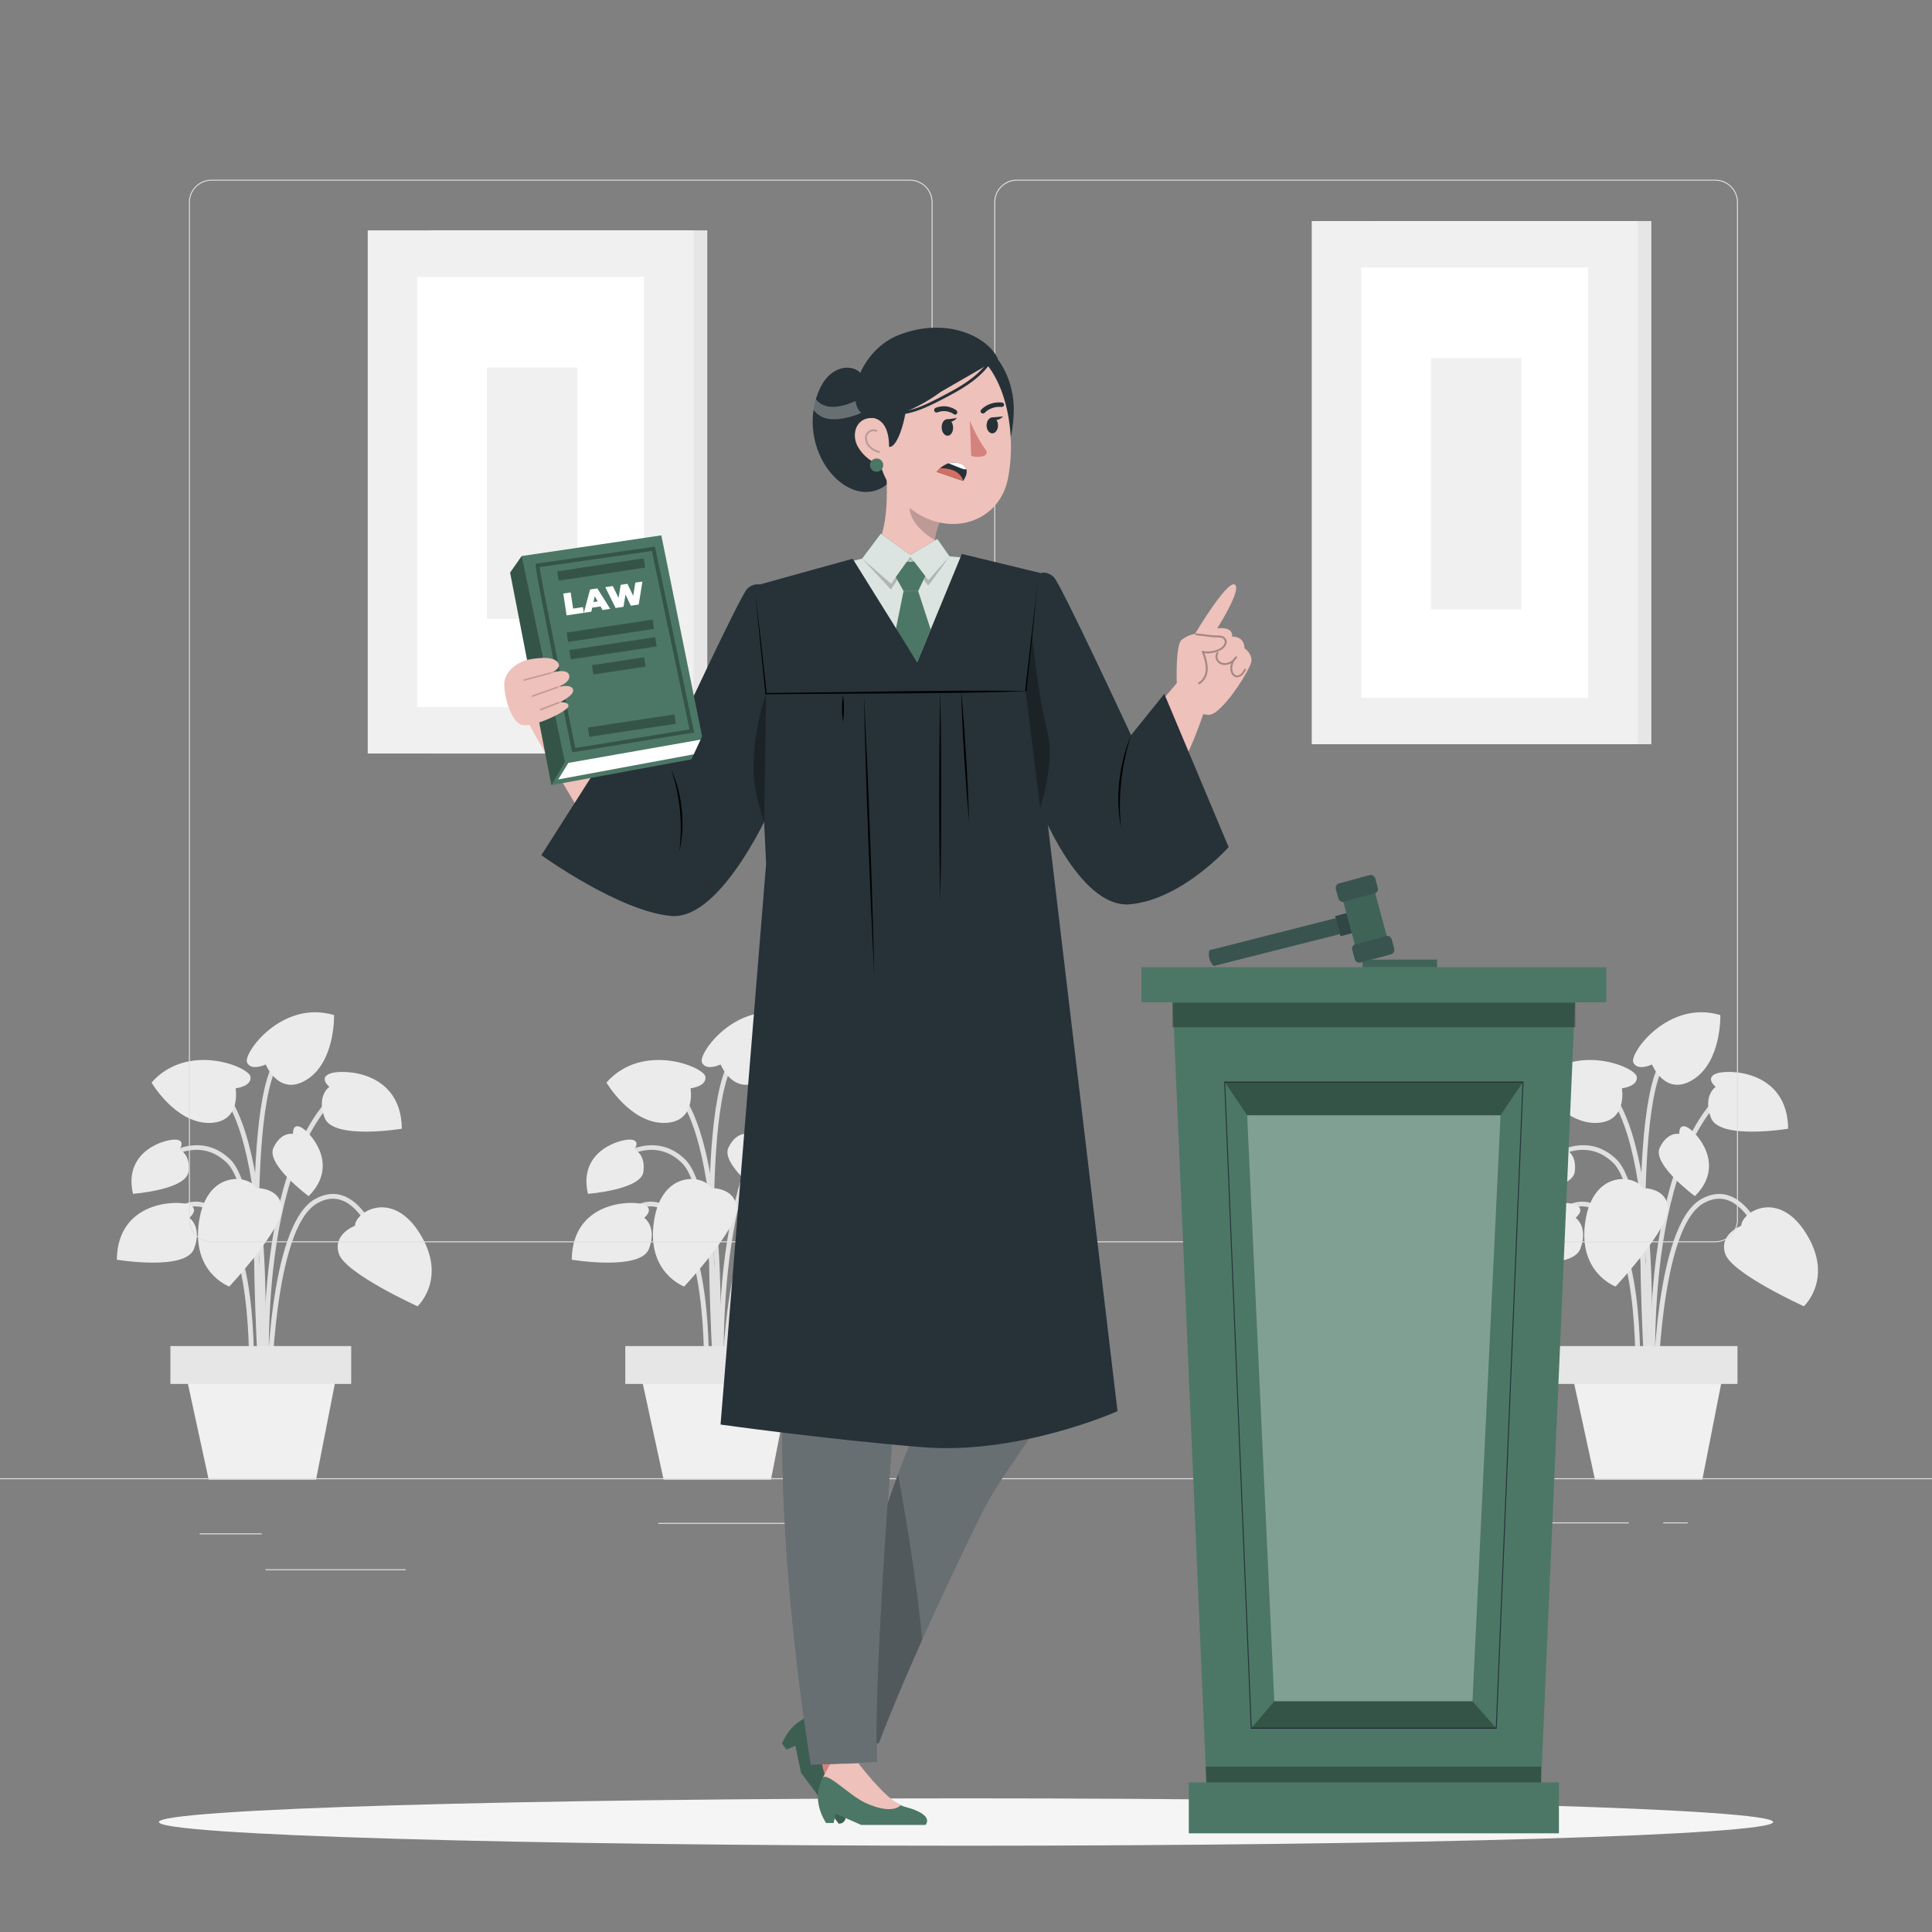 <svg xmlns="http://www.w3.org/2000/svg" viewBox="0 0 500 500"><rect x="0" y="0" width="500" height="500" fill="#808080" stroke="none"/><g id="freepik--background-complete--inject-144"><g><rect x="111.23" y="59.62" width="71.82" height="135.39" style="fill:#e6e6e6;"></rect><rect x="95.17" y="59.62" width="84.36" height="135.39" style="fill:#f0f0f0;"></rect><rect x="107.99" y="71.65" width="58.68" height="111.34" style="fill:#fff;"></rect><rect x="126.02" y="95.09" width="23.41" height="65.06" style="fill:#f0f0f0;"></rect></g><g><rect x="355.55" y="57.21" width="71.82" height="135.39" style="fill:#e6e6e6;"></rect><rect x="339.48" y="57.21" width="84.36" height="135.39" style="fill:#f0f0f0;"></rect><rect x="352.31" y="69.24" width="58.68" height="111.34" style="fill:#fff;"></rect><rect x="370.34" y="92.68" width="23.41" height="65.06" style="fill:#f0f0f0;"></rect></g><g><g><path d="M427.07,357.73c-.02-.49-1.66-49.08-9.57-56.77-7.69-7.47-16.51-.28-16.88,.03l-.79-.95c.1-.08,10.06-8.21,18.54,.03,8.26,8.03,9.88,55.6,9.94,57.62l-1.24,.04Z" style="fill:#e0e0e0;"></path><path d="M427.75,367.28c-.06-.58-5.4-58.34,15.69-82.55l.93,.81c-20.74,23.81-15.45,81.04-15.39,81.61l-1.23,.12Z" style="fill:#e0e0e0;"></path><path d="M426.97,361.17l-1.23-.08c.04-.65,4.13-65.66-11.34-79.89l.84-.91c15.91,14.63,11.92,78.19,11.74,80.89Z" style="fill:#e0e0e0;"></path><path d="M428.98,361.14h-1.24c.02-1.8,.51-43.92,12.47-50.78,2.66-1.53,5.26-1.78,7.74-.76,7.23,2.99,10.82,15.87,10.97,16.41l-1.19,.33c-.03-.13-3.57-12.84-10.25-15.6-2.1-.87-4.34-.64-6.65,.69-11.35,6.51-11.85,49.27-11.85,49.7Z" style="fill:#e0e0e0;"></path><path d="M424.32,361.17l-1.23-.07c.02-.33,1.8-33.28-7.09-44.89-2.15-2.81-4.49-4.15-6.97-3.98-5.83,.41-10.71,8.93-10.76,9.02l-1.08-.61c.21-.37,5.26-9.19,11.75-9.64,2.9-.21,5.61,1.3,8.04,4.46,9.17,11.97,7.42,44.35,7.34,45.72Z" style="fill:#e0e0e0;"></path><path d="M426.27,365.65c-.24-3.2-5.81-78.44,3.99-91.7l.99,.73c-9.53,12.89-3.81,90.09-3.75,90.87l-1.23,.09Z" style="fill:#e0e0e0;"></path></g><path d="M450.63,317.23s-5.88,2.17-4.13,7.29c1.75,5.12,20.34,13.54,20.34,13.54,0,0,7.79-7.14,.64-18.75-7.15-11.61-16.69-5.74-16.85-2.08Z" style="fill:#ebebeb;"></path><path d="M425.06,307.49s6.26-.26,6.62,5.13c.36,5.4-13.57,20.33-13.57,20.33,0,0-9.94-3.59-7.8-17.06,2.13-13.47,13.19-11.72,14.75-8.4Z" style="fill:#ebebeb;"></path><path d="M419.76,281.65s4.18-.45,3.84-2.99c-.34-2.54-16.23-9.09-25.61,1.5,0,0,6,10.31,14.68,10.45,8.68,.13,7.08-8.95,7.08-8.95Z" style="fill:#ebebeb;"></path><path d="M427.54,275.48s-3.78,1.83-4.84-.51c-1.06-2.34,8.97-16.3,22.52-12.27,0,0,.36,11.93-6.94,16.63-7.3,4.71-10.75-3.85-10.75-3.85Z" style="fill:#ebebeb;"></path><path d="M407.77,315.17s2.88-2.33-.23-3.46c-3.11-1.14-18.37-.81-18.53,14.3,0,0,17.77,2.95,19.97-2.8,2.2-5.76-1.22-8.04-1.22-8.04Z" style="fill:#ebebeb;"></path><path d="M444.01,281.27s-2.88-2.33,.23-3.46c3.11-1.14,18.37-.81,18.53,14.3,0,0-17.77,2.95-19.97-2.8-2.2-5.76,1.22-8.04,1.22-8.04Z" style="fill:#ebebeb;"></path><path d="M434.61,293.45s-.25-2.83,2.03-1.72c2.28,1.11,10.24,9.69,1.99,17.83,0,0-11.1-8.22-9.1-12.5,2-4.28,5.08-3.61,5.08-3.61Z" style="fill:#ebebeb;"></path><path d="M405.19,297.48s1.72-2.26-.8-2.54c-2.52-.28-13.83,2.74-11.2,14.02,0,0,13.77-1.04,14.36-5.72,.59-4.69-2.37-5.76-2.37-5.76Z" style="fill:#ebebeb;"></path><polygon points="440.56 382.94 412.78 382.94 405.39 348.85 447.25 348.85 440.56 382.94" style="fill:#f0f0f0;"></polygon><rect x="402.87" y="348.36" width="46.79" height="9.8" style="fill:#e6e6e6;"></rect></g><g><g><path d="M68.3,357.73c-.02-.49-1.66-49.08-9.57-56.77-7.69-7.47-16.51-.28-16.88,.03l-.79-.95c.1-.08,10.06-8.21,18.54,.03,8.26,8.03,9.88,55.6,9.94,57.62l-1.24,.04Z" style="fill:#e0e0e0;"></path><path d="M68.97,367.28c-.06-.58-5.4-58.34,15.69-82.55l.93,.81c-20.74,23.81-15.45,81.04-15.39,81.61l-1.23,.12Z" style="fill:#e0e0e0;"></path><path d="M68.19,361.17l-1.23-.08c.04-.65,4.13-65.66-11.34-79.89l.84-.91c15.91,14.63,11.92,78.19,11.74,80.89Z" style="fill:#e0e0e0;"></path><path d="M70.21,361.14h-1.24c.02-1.8,.51-43.92,12.47-50.78,2.66-1.53,5.26-1.78,7.74-.76,7.23,2.99,10.82,15.87,10.97,16.41l-1.19,.33c-.03-.13-3.57-12.84-10.25-15.6-2.1-.87-4.34-.64-6.65,.69-11.35,6.51-11.85,49.27-11.85,49.7Z" style="fill:#e0e0e0;"></path><path d="M65.55,361.17l-1.23-.07c.02-.33,1.8-33.28-7.09-44.89-2.15-2.81-4.49-4.15-6.97-3.98-5.83,.41-10.71,8.93-10.76,9.02l-1.08-.61c.21-.37,5.26-9.19,11.75-9.64,2.9-.21,5.61,1.3,8.04,4.46,9.17,11.97,7.42,44.35,7.34,45.72Z" style="fill:#e0e0e0;"></path><path d="M67.5,365.65c-.24-3.2-5.81-78.44,3.99-91.7l.99,.73c-9.53,12.89-3.81,90.09-3.75,90.87l-1.23,.09Z" style="fill:#e0e0e0;"></path></g><path d="M91.85,317.23s-5.88,2.17-4.13,7.29c1.75,5.12,20.34,13.54,20.34,13.54,0,0,7.79-7.14,.64-18.75-7.15-11.61-16.69-5.74-16.85-2.08Z" style="fill:#ebebeb;"></path><path d="M66.29,307.49s6.26-.26,6.62,5.13c.36,5.4-13.57,20.33-13.57,20.33,0,0-9.94-3.59-7.8-17.06,2.13-13.47,13.19-11.72,14.75-8.4Z" style="fill:#ebebeb;"></path><path d="M60.99,281.65s4.18-.45,3.84-2.99c-.34-2.54-16.23-9.09-25.61,1.5,0,0,6,10.31,14.68,10.45,8.68,.13,7.08-8.95,7.08-8.95Z" style="fill:#ebebeb;"></path><path d="M68.77,275.48s-3.78,1.83-4.84-.51c-1.06-2.34,8.97-16.3,22.52-12.27,0,0,.36,11.93-6.94,16.63-7.3,4.71-10.75-3.85-10.75-3.85Z" style="fill:#ebebeb;"></path><path d="M49,315.17s2.88-2.33-.23-3.46c-3.11-1.14-18.37-.81-18.53,14.3,0,0,17.77,2.95,19.97-2.8,2.2-5.76-1.22-8.04-1.22-8.04Z" style="fill:#ebebeb;"></path><path d="M85.24,281.27s-2.88-2.33,.23-3.46c3.11-1.14,18.37-.81,18.53,14.3,0,0-17.77,2.95-19.97-2.8-2.2-5.76,1.22-8.04,1.22-8.04Z" style="fill:#ebebeb;"></path><path d="M75.84,293.45s-.25-2.83,2.03-1.72c2.28,1.11,10.24,9.69,1.99,17.83,0,0-11.1-8.22-9.1-12.5,2-4.28,5.08-3.61,5.08-3.61Z" style="fill:#ebebeb;"></path><path d="M46.42,297.48s1.72-2.26-.8-2.54c-2.52-.28-13.83,2.74-11.2,14.02,0,0,13.77-1.04,14.36-5.72,.59-4.69-2.37-5.76-2.37-5.76Z" style="fill:#ebebeb;"></path><polygon points="81.79 382.94 54.01 382.94 46.62 348.85 88.47 348.85 81.79 382.94" style="fill:#f0f0f0;"></polygon><rect x="44.1" y="348.36" width="46.79" height="9.8" style="fill:#e6e6e6;"></rect></g><g><g><path d="M186.03,357.73c-.02-.49-1.66-49.08-9.57-56.77-7.69-7.47-16.51-.28-16.88,.03l-.79-.95c.1-.08,10.06-8.21,18.54,.03,8.26,8.03,9.88,55.6,9.94,57.62l-1.24,.04Z" style="fill:#e0e0e0;"></path><path d="M186.71,367.28c-.06-.58-5.4-58.34,15.69-82.55l.93,.81c-20.74,23.81-15.45,81.04-15.39,81.61l-1.23,.12Z" style="fill:#e0e0e0;"></path><path d="M185.93,361.17l-1.23-.08c.04-.65,4.13-65.66-11.34-79.89l.84-.91c15.91,14.63,11.92,78.19,11.74,80.89Z" style="fill:#e0e0e0;"></path><path d="M187.94,361.14h-1.24c.02-1.8,.51-43.92,12.47-50.78,2.66-1.53,5.26-1.78,7.74-.76,7.23,2.99,10.82,15.87,10.97,16.41l-1.19,.33c-.03-.13-3.57-12.84-10.25-15.6-2.1-.87-4.34-.64-6.65,.69-11.35,6.51-11.85,49.27-11.85,49.7Z" style="fill:#e0e0e0;"></path><path d="M183.29,361.17l-1.23-.07c.02-.33,1.8-33.28-7.09-44.89-2.15-2.81-4.49-4.15-6.97-3.98-5.83,.41-10.71,8.93-10.76,9.02l-1.08-.61c.21-.37,5.26-9.19,11.75-9.64,2.9-.21,5.61,1.3,8.04,4.46,9.17,11.97,7.42,44.35,7.34,45.72Z" style="fill:#e0e0e0;"></path><path d="M185.24,365.65c-.24-3.2-5.81-78.44,3.99-91.7l.99,.73c-9.53,12.89-3.81,90.09-3.75,90.87l-1.23,.09Z" style="fill:#e0e0e0;"></path></g><path d="M209.59,317.23s-5.88,2.17-4.13,7.29c1.75,5.12,20.34,13.54,20.34,13.54,0,0,7.79-7.14,.64-18.75-7.15-11.61-16.69-5.74-16.85-2.08Z" style="fill:#ebebeb;"></path><path d="M184.02,307.49s6.26-.26,6.62,5.13c.36,5.4-13.57,20.33-13.57,20.33,0,0-9.94-3.59-7.8-17.06,2.13-13.47,13.19-11.72,14.75-8.4Z" style="fill:#ebebeb;"></path><path d="M178.72,281.65s4.18-.45,3.84-2.99c-.34-2.54-16.23-9.09-25.61,1.5,0,0,6,10.31,14.68,10.45,8.68,.13,7.08-8.95,7.08-8.95Z" style="fill:#ebebeb;"></path><path d="M186.5,275.48s-3.78,1.83-4.84-.51c-1.06-2.34,8.97-16.3,22.52-12.27,0,0,.36,11.93-6.94,16.63-7.3,4.71-10.75-3.85-10.75-3.85Z" style="fill:#ebebeb;"></path><path d="M166.73,315.17s2.88-2.33-.23-3.46c-3.11-1.14-18.37-.81-18.53,14.3,0,0,17.77,2.95,19.97-2.8,2.2-5.76-1.22-8.04-1.22-8.04Z" style="fill:#ebebeb;"></path><path d="M202.97,281.27s-2.88-2.33,.23-3.46c3.11-1.14,18.37-.81,18.53,14.3,0,0-17.77,2.95-19.97-2.8-2.2-5.76,1.22-8.04,1.22-8.04Z" style="fill:#ebebeb;"></path><path d="M193.58,293.45s-.25-2.83,2.03-1.72c2.28,1.11,10.24,9.69,1.99,17.83,0,0-11.1-8.22-9.1-12.5,2-4.28,5.08-3.61,5.08-3.61Z" style="fill:#ebebeb;"></path><path d="M164.16,297.48s1.72-2.26-.8-2.54c-2.52-.28-13.83,2.74-11.2,14.02,0,0,13.77-1.04,14.36-5.72,.59-4.69-2.37-5.76-2.37-5.76Z" style="fill:#ebebeb;"></path><polygon points="199.52 382.94 171.74 382.94 164.35 348.85 206.21 348.85 199.52 382.94" style="fill:#f0f0f0;"></polygon><rect x="161.83" y="348.36" width="46.79" height="9.8" style="fill:#e6e6e6;"></rect></g><g><g><g><path d="M443.92,321.5h-180.75c-3.23,0-5.86-2.63-5.86-5.86V52.36c0-3.23,2.63-5.86,5.86-5.86h180.75c3.23,0,5.86,2.63,5.86,5.86V315.64c0,3.23-2.63,5.86-5.86,5.86ZM263.17,46.75c-3.09,0-5.61,2.52-5.61,5.61V315.64c0,3.09,2.52,5.61,5.61,5.61h180.75c3.09,0,5.61-2.52,5.61-5.61V52.36c0-3.09-2.52-5.61-5.61-5.61h-180.75Z" style="fill:#e0e0e0;"></path><path d="M235.49,321.5H54.75c-3.23,0-5.86-2.63-5.86-5.86V52.36c0-3.23,2.63-5.86,5.86-5.86H235.49c3.23,0,5.86,2.63,5.86,5.86V315.64c0,3.23-2.63,5.86-5.86,5.86ZM54.75,46.75c-3.09,0-5.61,2.52-5.61,5.61V315.64c0,3.09,2.52,5.61,5.61,5.61H235.49c3.09,0,5.61-2.52,5.61-5.61V52.36c0-3.09-2.52-5.61-5.61-5.61H54.75Z" style="fill:#e0e0e0;"></path></g><rect x="0" y="382.57" width="500" height=".25" style="fill:#e0e0e0;"></rect></g><rect x="51.67" y="396.83" width="16.06" height=".25" style="fill:#e0e0e0;"></rect><rect x="170.35" y="394.12" width="53.53" height=".25" style="fill:#e0e0e0;"></rect><rect x="68.73" y="406.12" width="36.25" height=".25" style="fill:#e0e0e0;"></rect><rect x="378.35" y="393.99" width="43.19" height=".25" style="fill:#e0e0e0;"></rect><rect x="430.45" y="393.99" width="6.33" height=".25" style="fill:#e0e0e0;"></rect><rect x="316.21" y="400.22" width="53.89" height=".25" style="fill:#e0e0e0;"></rect></g></g><g id="freepik--Shadow--inject-144"><path d="M458.88,471.54c0,3.39-93.52,6.13-208.88,6.13s-208.88-2.75-208.88-6.13,93.52-6.13,208.88-6.13,208.88,2.75,208.88,6.13Z" style="fill:#f5f5f5;"></path></g><g id="freepik--Character--inject-144"><g><g><g><path d="M304.55,176.79s-.38-9.85,1.26-11.2c1.65-1.35,3.46-1.55,3.46-1.55,0,0,8.44-14.2,10.34-12.72,1.02,.8-.48,4.63-4.57,11.29,0,0,4.12-.62,3.84,2.15,0,0,3.16-.23,3.19,3.02,0,0,2.37,1.58,1.69,3.79-.68,2.21-5.39,9.88-9.05,12.64-1.11,.84-1.92,.97-3.3,.56,0,0-5.36,16.32-8.84,16.32l-3.63-17.67,5.6-6.62Z" style="fill:#eec1bb;"></path><path d="M310.3,177.09c-.09,0-.17-.05-.22-.13-.07-.12-.02-.27,.1-.34,1.04-.57,1.75-1.79,1.86-3.18,.1-1.31-.43-3.46-.99-4.65-.04-.09-.03-.19,.04-.27,.06-.07,.17-.1,.26-.08,1.62,.5,4.5-.15,5.34-1.52,.44-.73,.38-1.19-.22-1.71-.27-.23-1.2-.25-1.75-.26-.19,0-.36,0-.49-.01-.79-.05-1.59-.16-2.35-.26-.76-.1-1.55-.21-2.32-.26-.14,0-.24-.13-.23-.27,0-.14,.14-.25,.26-.23,.79,.05,1.59,.16,2.36,.26,.76,.1,1.55,.21,2.32,.26,.12,0,.28,.01,.46,.01,.9,.01,1.68,.05,2.06,.38,.8,.68,.9,1.41,.33,2.35-.88,1.44-3.59,2.15-5.41,1.85,.5,1.28,.93,3.17,.84,4.44-.12,1.56-.93,2.93-2.12,3.58-.04,.02-.08,.03-.12,.03Z" style="opacity:.3;"></path><path d="M320.16,175.31c-.1,0-.2,0-.29-.03-.95-.19-1.43-1.24-1.47-2.13-.02-.51,.05-1.01,.21-1.49-.2,.12-.41,.21-.61,.28-.96,.33-2.02,.17-2.71-.42-.78-.68-.97-1.9-.4-2.68,.08-.11,.24-.14,.35-.06,.11,.08,.14,.24,.06,.35-.41,.57-.26,1.51,.32,2.01,.55,.48,1.42,.61,2.22,.33,.44-.15,.87-.43,1.27-.81,.18-.27,.4-.53,.65-.75,.09-.08,.24-.08,.33,0,.1,.09,.11,.23,.04,.33-.2,.27-.41,.52-.63,.74-.41,.63-.62,1.38-.59,2.14,.03,.72,.41,1.53,1.07,1.66,.38,.08,.82-.08,1.19-.41,.35-.33,.6-.76,.84-1.19,.07-.12,.22-.16,.34-.1s.16,.22,.09,.34c-.25,.44-.53,.93-.94,1.31-.4,.36-.88,.56-1.33,.56Z" style="opacity:.3;"></path></g><path d="M269.32,148.31s1.59-.62,3.38,1.02,20.02,40.93,20.02,40.93l8.6-10.69,16.65,39.67s-12.1,13.59-25.54,14.79c-13.44,1.19-23.91-26.56-23.91-26.56l-4.32-40.5,5.13-18.64Z" style="fill:#263238;"></path><path d="M292.72,190.26c-2.47,7.74-3.46,16.01-2.57,24.1-1.57-8-.55-16.58,2.57-24.1h0Z"></path></g><g><path d="M152.67,214.35s-17.09-28.11-17.62-31c-.53-2.89,6.41-8.29,6.41-8.29l19.02,17.79-7.81,21.5Z" style="fill:#eec1bb;"></path><path d="M196.78,151.33s-1.59-.62-3.38,1.02c-1.79,1.64-20.02,40.93-20.02,40.93l-8.6-10.69-24.67,38.73s20.12,14.54,33.57,15.73c13.44,1.19,26.57-29.54,26.57-29.54l1.66-37.53-5.13-18.64Z" style="fill:#263238;"></path><path d="M173.65,198.97c2.99,6.65,3.77,14.39,2.14,21.5,.94-7.25,.21-14.58-2.14-21.5h0Z"></path><polygon points="181.7 190.57 178.93 196.52 142.71 203.21 132.02 148.18 135.02 143.9 171.15 138.55 181.7 190.57" style="fill:#4C7766;"></polygon><polygon points="135.02 143.9 146.2 197.24 142.71 203.21 132.02 148.18 135.02 143.9" style="opacity:.3;"></polygon><polygon points="144.46 201.72 147.09 197.44 181.3 191.42 179.54 195.21 144.46 201.72" style="fill:#fff;"></polygon><path d="M148.09,194.72l-.1-.47c-9.72-47.69-9.5-47.97-9.31-48.22l.12-.16,30.69-4.41,10.15,48.12-31.56,5.13Zm-8.47-47.95c.58,3.97,6.71,34.29,9.26,46.81l29.57-4.81-9.74-46.18-29.1,4.18Z" style="opacity:.3;"></path><g><path d="M145.78,153.61l1.91-.29,.63,4.18,2.55-.39,.22,1.48-4.46,.67-.85-5.66Z" style="fill:#fff;"></path><path d="M155.41,156.94l-2.15,.32-.23,1.04-1.94,.29,1.62-6.03,1.88-.28,3.33,5.29-1.97,.3-.53-.93Zm-.73-1.3l-.76-1.34-.33,1.51,1.1-.17Z" style="fill:#fff;"></path><path d="M166.26,150.52l-.96,5.93-2.05,.31-1.37-2.89-.51,3.17-2.05,.31-2.67-5.39,1.96-.3,1.47,3.07,.56-3.38,1.75-.26,1.48,3.11,.55-3.42,1.81-.27Z" style="fill:#fff;"></path></g><rect x="146.71" y="162.03" width="22.48" height="2.44" transform="translate(-22.58 25.38) rotate(-8.58)" style="opacity:.3;"></rect><rect x="147.4" y="166.57" width="22.48" height="2.44" transform="translate(-23.25 25.53) rotate(-8.58)" style="opacity:.3;"></rect><rect x="153.28" y="171.12" width="13.68" height="2.44" transform="translate(-23.91 25.81) rotate(-8.58)" style="opacity:.3;"></rect><rect x="152.19" y="186.59" width="22.65" height="2.44" transform="translate(-26.18 26.48) rotate(-8.58)" style="opacity:.3;"></rect><rect x="144.25" y="146.17" width="22.65" height="2.44" transform="translate(-20.24 24.85) rotate(-8.58)" style="opacity:.3;"></rect><g><path d="M130.58,176.19c-.5,2.63,1.49,11,4.72,11.48,3.23,.48,11.64-3.65,11.81-4.89,.17-1.24-2.22-1.04-2.22-1.04,0,0,4-1.87,3.4-3.38-.58-1.46-3.81-.57-3.81-.57,0,0,3.64-1.4,2.73-3.3-.75-1.59-4.66-.34-4.66-.34,0,0,3.47-1.35,1.5-3.06-1.97-1.71-8.05-.21-8.05-.21h0s-4.67,1.46-5.41,5.31Z" style="fill:#eec1bb;"></path><path d="M142.62,174.33h-.02l-6.92,1.86c-.09,.02-.19-.04-.22-.14-.03-.1,.02-.21,.11-.23l6.92-1.85c.09-.02,.19,.04,.22,.14,.03,.1-.01,.2-.1,.23Z" style="opacity:.2;"></path><path d="M144.35,178.04h0l-6.5,2.31c-.09,.03-.19-.02-.23-.13-.04-.1,0-.19,.1-.24l6.5-2.31c.09-.03,.19,.03,.23,.13,.04,.1,0,.21-.09,.24Z" style="opacity:.2;"></path><path d="M144.74,182l-4.78,1.85c-.09,.03-.19-.02-.23-.12-.04-.1,0-.21,.09-.25l4.78-1.85c.09-.03,.19,.02,.23,.12,.04,.1,0,.21-.09,.25Z" style="opacity:.2;"></path></g></g><g><g><path d="M223.78,100.64c.7-1.98-.61-4.31-2.54-5.11-1.94-.8-4.25-.26-5.93,1-1.68,1.26-2.8,3.13-3.58,5.08-2.65,6.64-1.51,14.65,2.88,20.29,2.13,2.73,5.12,4.97,8.56,5.37,3.44,.39,7.24-1.49,8.29-4.79l-7.68-21.84Z" style="fill:#263238;"></path><path d="M211.16,103.25s2.6,5.14,12.95-.88l1.73,3.12s-11.22,6.4-15.31,.55c0,0,.27-1.63,.63-2.78Z" style="fill:#fff; opacity:.3;"></path><g><path d="M246.43,94.69s9.05,17.81,9.31,23.25c3.59,3.29,6.46-3.01,6.63-11.6,.14-7.03-3.25-14.74-9.22-17.69-8.38-4.14-6.73,6.03-6.73,6.03Z" style="fill:#263238;"></path><g><g><path d="M243.91,144.86c-1.56-1.68-2.24-3.39-1.84-5.74,.28-1.81,.93-3.67,1.7-5.48l-2.33-2.72-12.16-12.27c.3,8.2,1.29,21.36-5.12,25.81,0,0-8.43,2.14-11.9,2.86,2.07,1.7,9.72,32.12,22,31.13,11.17-.9,18.07-27.87,19.25-32.48-3.17-.99-6.6-.44-9.6-1.11Z" style="fill:#eec1bb;"></path><path d="M241.97,139.83c-3.34-1.99-7.01-5.43-6.57-9.36,.2-1.66,.55-3.23,.95-4.23l6.79,9c-.56,1.45-.76,2.41-1.17,4.6Z" style="opacity:.2;"></path><path d="M225.83,105.49c1.14,12.5,1.37,17.8,7.81,24.35,9.7,9.86,24.62,6.54,27.19-5.85,2.31-11.15,.05-29.71-12.22-34.96-12.09-5.17-23.93,3.96-22.79,16.46Z" style="fill:#eec1bb;"></path><path d="M243.7,110.48c-.03,1.17,.6,2.19,1.42,2.28,.82,.09,1.51-.79,1.54-1.97,.03-1.17-.6-2.19-1.42-2.28-.82-.09-1.51,.79-1.54,1.97Z" style="fill:#263238;"></path><path d="M255.34,109.85c-.1,1.13,.48,2.16,1.29,2.29,.81,.13,1.54-.68,1.64-1.81,.1-1.13-.48-2.16-1.29-2.29-.81-.13-1.54,.68-1.64,1.81Z" style="fill:#263238;"></path><path d="M242.1,106.7c.14,.07,.31,.09,.47,.03,2.45-.95,4.23,.43,4.25,.45,.26,.21,.63,.16,.82-.12,.19-.28,.12-.67-.14-.88-.09-.07-2.33-1.81-5.37-.63-.3,.12-.45,.48-.33,.81,.06,.16,.17,.28,.3,.35Z" style="fill:#263238;"></path><path d="M259.64,105.19c.12-.1,.2-.23,.21-.39,.03-.32-.23-.61-.58-.64-3.49-.29-5.31,1.82-5.38,1.91-.21,.26-.17,.62,.11,.82,.28,.2,.67,.16,.89-.1,.07-.08,1.51-1.7,4.28-1.47,.18,.02,.35-.04,.47-.14Z" style="fill:#263238;"></path><path d="M222.05,115.67c1.48,2.56,3.87,4.17,6.07,4.72,3.31,.83,5.02-4.49,3.89-7.8-1.02-2.98-4.27-4.96-7.49-4.31-3.17,.64-4.16,4.46-2.47,7.39Z" style="fill:#eec1bb;"></path><path d="M250.99,108.91s1.95,4.68,4.16,7.59c.39,.51,.15,1.25-.45,1.47-1.54,.57-3.35,.05-3.35,.05l-.36-9.12Z" style="fill:#d4827d;"></path></g><path d="M244.76,108.6l2.91-.44s-1.74,2-2.91,.44Z" style="fill:#263238;"></path><path d="M256.68,108.03l2.94-.26s-1.86,1.89-2.94,.26Z" style="fill:#263238;"></path></g><g><path d="M222.71,98.55c-1.78,2.38,1.33,9.61,1.33,9.61,0,0,6.05-1.56,6.05,7.47,2.19,.45,4.98-7.88,4.92-16.36-.27-4.8-9.16-4.93-12.31-.72Z" style="fill:#263238;"></path><path d="M258.25,92.89c-2.44-5.58-13.01-11.07-25.57-6.22-11.35,4.37-15.16,20.52-7.11,21.42,8.05,.91,17.86-6.65,17.86-6.65l14.82-8.55Z" style="fill:#263238;"></path></g><path d="M227.5,117.21s-.04,0-.07,0c-1.98-.55-2.86-1.63-3.24-2.45-.45-.95-.38-1.81-.17-2.3,.44-.99,1.69-1.71,2.87-1.21,.13,.05,.19,.2,.13,.33-.05,.13-.2,.19-.33,.13-.89-.38-1.89,.19-2.22,.95-.16,.37-.22,1.09,.16,1.89,.34,.72,1.13,1.68,2.93,2.18,.13,.04,.21,.17,.17,.31-.03,.11-.13,.18-.24,.18Z" style="opacity:.2;"></path></g><circle cx="226.87" cy="120.37" r="1.72" style="fill:#4C7766;"></circle><path d="M255.24,94.25c-2.87,3.64-6.91,5.94-10.96,8.05-4.59,2.4-9.58,5.12-14.94,4.05-.47-.09-.67,.63-.2,.72,5.3,1.05,10.2-1.37,14.78-3.75,4.34-2.25,8.75-4.64,11.84-8.55,.3-.37-.23-.91-.53-.53h0Z" style="fill:#263238;"></path></g><g><path d="M249.11,120.22c-1-.64-3.07-.64-4.15-.13-1.08,.51-1.82,1.07-2.54,2.02,2.07,.65,4.77,1.7,6.84,2.35,1.58-2.35,.85-3.6-.15-4.24Z" style="fill:#263238;"></path><path d="M243.27,121.2c.07-.06,2.79-.09,4.34,1,1.52,1.07,1.64,2.26,1.64,2.26l-6.84-2.35s.45-.58,.85-.91Z" style="fill:#d16f62;"></path><path d="M249.11,120.22c-.86-.55-2.5-.62-3.63-.31,.12,0,3.51,1.46,3.97,1.52,.2,.03,.44,.02,.64,0-.17-.54-.54-.93-.98-1.2Z" style="fill:#fff;"></path></g></g><g><path d="M202.38,451.22l1.16,1.57,2.31-.97,1.44,6.91,9.74,13.21s3.71,.58,.79-6.93c-.13-.34-.24-.72-.31-1.14-.87-4.49,1.04-13.1,1.04-13.1l-5.34-7.25s-.56,0-1.51,.16c-2.21,.36-6.64,1.41-9.32,7.52Z" style="fill:#4C7766;"></path><path d="M202.38,451.22l1.16,1.57,2.31-.97,1.44,6.91,9.74,13.21s3.71,.58,.79-6.93c-.13-.34-.24-.72-.31-1.14-.87-4.49,1.04-13.1,1.04-13.1l-5.34-7.25s-.56,0-1.51,.16c-2.21,.36-6.64,1.41-9.32,7.52Z" style="opacity:.2;"></path><path d="M211.7,443.7l-.02,.02c1.8,.19,.22,7.92,.94,12.26,.65,3.87,2.37,7.53,4.89,7.91-.87-4.49,2.26-14.72,2.26-14.72l-4.3-5.83s-2.82,.21-3.77,.37Z" style="fill:#d4827d;"></path></g><g><path d="M213.77,471.79h1.98l.55-2.4,6.57,2.9h16.64s2.65-2.6-5.28-4.68c-.36-.09-.73-.23-1.12-.42-4.23-1.94-10.24-8.49-10.24-8.49h-9.13s-.32,.45-.75,1.29c-1,1.97-2.72,6.09,.78,11.8Z" style="fill:#4C7766;"></path><path d="M212.99,459.99v.03c1.21-1.32,6.69,4.46,10.71,6.43,3.59,1.75,7.62,2.52,9.41,.75-4.23-1.94-10.94-10.85-10.94-10.85l-7.34,.22s-1.42,2.59-1.85,3.43Z" style="fill:#eec1bb;"></path></g><path d="M232.41,381.57c4.53-12.12,10.08-24.05,16.74-33.7-27.24-75.86-26.38-109.8-26.38-109.8l32.8-.03,3.49,12.69s8.19,31.58,10.58,49.71l6.84,40.31v.11c.46,8.37-1.44,16.68-5.52,24.05-4.46,8.04-12.34,17.59-16.67,26.26-5.69,11.44-11.06,22.91-15.65,33.17-4.83,10.82-8.77,20.27-11.22,26.83-2.32,.26-9.34-3.84-11.35-7.55,0,0,4.97-31.64,16.33-62.06Z" style="fill:#263238;"></path><path d="M232.41,381.57c4.53-12.12,10.08-24.05,16.74-33.7-27.24-75.86-26.38-109.8-26.38-109.8l32.8-.03,3.49,12.69s8.19,31.58,10.58,49.71l6.84,40.31v.11c.46,8.37-1.44,16.68-5.52,24.05-4.46,8.04-12.34,17.59-16.67,26.26-5.69,11.44-11.06,22.91-15.65,33.17-4.83,10.82-8.77,20.27-11.22,26.83-2.32,.26-9.34-3.84-11.35-7.55,0,0,4.97-31.64,16.33-62.06Z" style="fill:#fff; opacity:.3;"></path><path d="M238.66,424.35c-4.83,10.82-8.77,20.27-11.22,26.83-2.32,.26-9.34-3.84-11.35-7.55,0,0,4.96-31.64,16.33-62.06,2.31,12.56,4.89,28.44,6.24,42.78Z" style="opacity:.2;"></path><path d="M247.29,238.76s-12.48,83.8-13.94,102.67c0,0-7.71,91.52-6.33,114.52l-17.2,.81s-11.57-69.32-5.72-113.8c.51-5.8-4.82-43.62-5.66-58.69-2.03-36.25,13.12-46.21,13.12-46.21l35.72,.69Z" style="fill:#263238;"></path><g style="opacity:.3;"><path d="M247.29,238.76s-12.48,83.8-13.94,102.67c0,0-7.71,91.52-6.33,114.52l-17.2,.81s-11.57-69.32-5.72-113.8c.51-5.8-4.82-43.62-5.66-58.69-2.03-36.25,13.12-46.21,13.12-46.21l35.72,.69Z" style="fill:#fff;"></path></g><g><g><polygon points="220.29 145.27 223.12 144.56 227.95 138.11 235.6 143.63 242.59 139.49 245.74 143.99 252.27 144.54 235.74 176.15 220.29 145.27" style="fill:#4C7766;"></polygon><polygon points="220.29 145.27 223.12 144.56 227.95 138.11 235.6 143.63 242.59 139.49 245.74 143.99 252.27 144.54 235.74 176.15 220.29 145.27" style="fill:#fff; opacity:.8;"></polygon><path d="M223.12,144.56l7.5,6.51,4.97-6.99,4.66,6.06,5.48-6.14s-5.37,7.59-5.53,7.53c-.17-.06-4.61-6.61-4.61-6.61l-5.03,7.65-7.45-8Z" style="opacity:.2;"></path><polygon points="231.83 149.37 233.84 152.97 237.62 152.97 239.46 149.09 236.57 145.34 234.66 145.41 231.83 149.37" style="fill:#4C7766;"></polygon><polygon points="233.84 152.97 231.83 162.9 237.37 171.41 240.86 162.91 237.62 152.97 233.84 152.97" style="fill:#4C7766;"></polygon></g><path d="M194.84,151.76l25.83-7.16,16.7,26.8,11.55-28.04,20.41,4.95,1.3,60.4,18.58,156.5s-25.39,11.38-50.54,9.32c-25.15-2.06-52.19-5.86-52.19-5.86l11.79-145.15-3.42-71.77Z" style="fill:#263238;"></path><path d="M195.42,152.97c.8,6.61,2.28,19.92,3,26.53l-.17-.15c16.42-.09,51.4-.86,67.05-.51,.75-6.89,2.4-20.75,3.23-27.63-.7,6.9-2.13,20.77-2.9,27.67-16.49,.67-50.62,.58-67.37,.81h-.15l-.02-.15c-.69-6.62-2.05-19.95-2.67-26.57h0Z"></path><path d="M218.16,179.9c.34,2.3,.34,4.61,0,6.91-.34-2.3-.34-4.61,0-6.91h0Z"></path><path d="M223.57,179.65c1.2,23.59,2.16,49.55,2.7,73.16-1.2-23.59-2.15-49.54-2.7-73.16h0Z"></path><path d="M243.32,178.72c.33,17.54,.33,36.84,0,54.38-.33-17.54-.33-36.84,0-54.38h0Z"></path><path d="M248.73,178.47c1,11.04,1.74,23.21,2.08,34.3-1-11.04-1.73-23.21-2.08-34.3h0Z"></path><path d="M265.46,178.86l3.73,30.29s4.04-11.97,1.79-20.23c-2.25-8.26-3.9-24.75-3.9-24.75l-1.63,14.69Z" style="opacity:.3;"></path><path d="M198.25,179.53c.02,1.45-.51,33.25-.51,33.25,0,0-2.43-6.93-2.67-12.09-.51-11.12,3.18-21.15,3.18-21.15Z" style="opacity:.3;"></path></g></g></g><g id="freepik--Podium--inject-144"><g><g><g><rect x="295.41" y="250.31" width="120.29" height="9.09" style="fill:#4C7766;"></rect><polygon points="398.32 473.02 312.71 473.02 303.44 257.98 407.67 257.98 398.32 473.02" style="fill:#4C7766;"></polygon><rect x="303.44" y="259.49" width="104.23" height="6.37" style="opacity:.3;"></rect></g><path d="M387.35,447.4h-63.65v-.12l-6.88-167.38h77.46v.13l-6.93,167.37Zm-63.41-.25h63.17l6.91-167h-76.94l6.86,167Z" style="fill:#263238;"></path><polygon points="381.07 440.29 329.79 440.29 322.76 288.63 388.34 288.63 381.07 440.29" style="fill:#fff; opacity:.3;"></polygon><rect x="307.66" y="461.29" width="95.79" height="13.17" style="fill:#4C7766;"></rect><polygon points="323.82 447.27 329.79 440.29 381.07 440.29 387.23 447.27 323.82 447.27" style="opacity:.3;"></polygon><polygon points="316.95 280.03 322.76 288.63 388.34 288.63 394.15 280.03 316.95 280.03" style="opacity:.3;"></polygon><polygon points="398.83 461.29 312.21 461.29 312.03 457.22 398.83 457.22 398.83 461.29" style="opacity:.3;"></polygon></g><g><rect x="352.64" y="248.35" width="19.26" height="1.96" style="fill:#4C7766;"></rect><rect x="352.64" y="248.35" width="19.26" height="1.96" style="fill:#263238; isolation:isolate; opacity:.3;"></rect></g><g id="freepik--freepik--hammer-of-law--inject-2--inject-144"><path d="M314.12,250h0c-1.06-1.01-1.5-2.51-1.16-3.93l.09-.16,35.26-8.95,1.11,4.11-35.3,8.92Z" style="fill:#4C7766;"></path><path d="M314.12,250h0c-1.06-1.01-1.5-2.51-1.16-3.93l.09-.16,35.26-8.95,1.11,4.11-35.3,8.92Z" style="fill:#263238; isolation:isolate; opacity:.5;"></path><rect x="346.15" y="236.33" width="5.17" height="5.38" transform="translate(-50.27 99.24) rotate(-15.12)" style="fill:#4C7766;"></rect><rect x="346.15" y="236.33" width="5.17" height="5.38" transform="translate(-50.27 99.24) rotate(-15.12)" style="fill:#263238; isolation:isolate; opacity:.7;"></rect><rect x="349" y="229.7" width="8.54" height="16.18" transform="translate(-49.8 100.38) rotate(-15.12)" style="fill:#4C7766;"></rect><rect x="349" y="229.7" width="8.54" height="16.18" transform="translate(-49.8 100.38) rotate(-15.12)" style="fill:#263238; isolation:isolate; opacity:.3;"></rect><rect x="345.87" y="227.46" width="10.56" height="4.92" rx="1.19" ry="1.19" transform="translate(-47.82 99.56) rotate(-15.12)" style="fill:#4C7766;"></rect><rect x="350.11" y="243.2" width="10.56" height="4.92" rx="1.19" ry="1.19" transform="translate(-51.78 101.21) rotate(-15.12)" style="fill:#4C7766;"></rect><g style="opacity:.5;"><rect x="345.87" y="227.46" width="10.56" height="4.92" rx="1.19" ry="1.19" transform="translate(-47.82 99.56) rotate(-15.12)" style="fill:#263238;"></rect><rect x="350.11" y="243.2" width="10.56" height="4.92" rx="1.19" ry="1.19" transform="translate(-51.78 101.21) rotate(-15.12)" style="fill:#263238;"></rect></g></g></g></g></svg>
